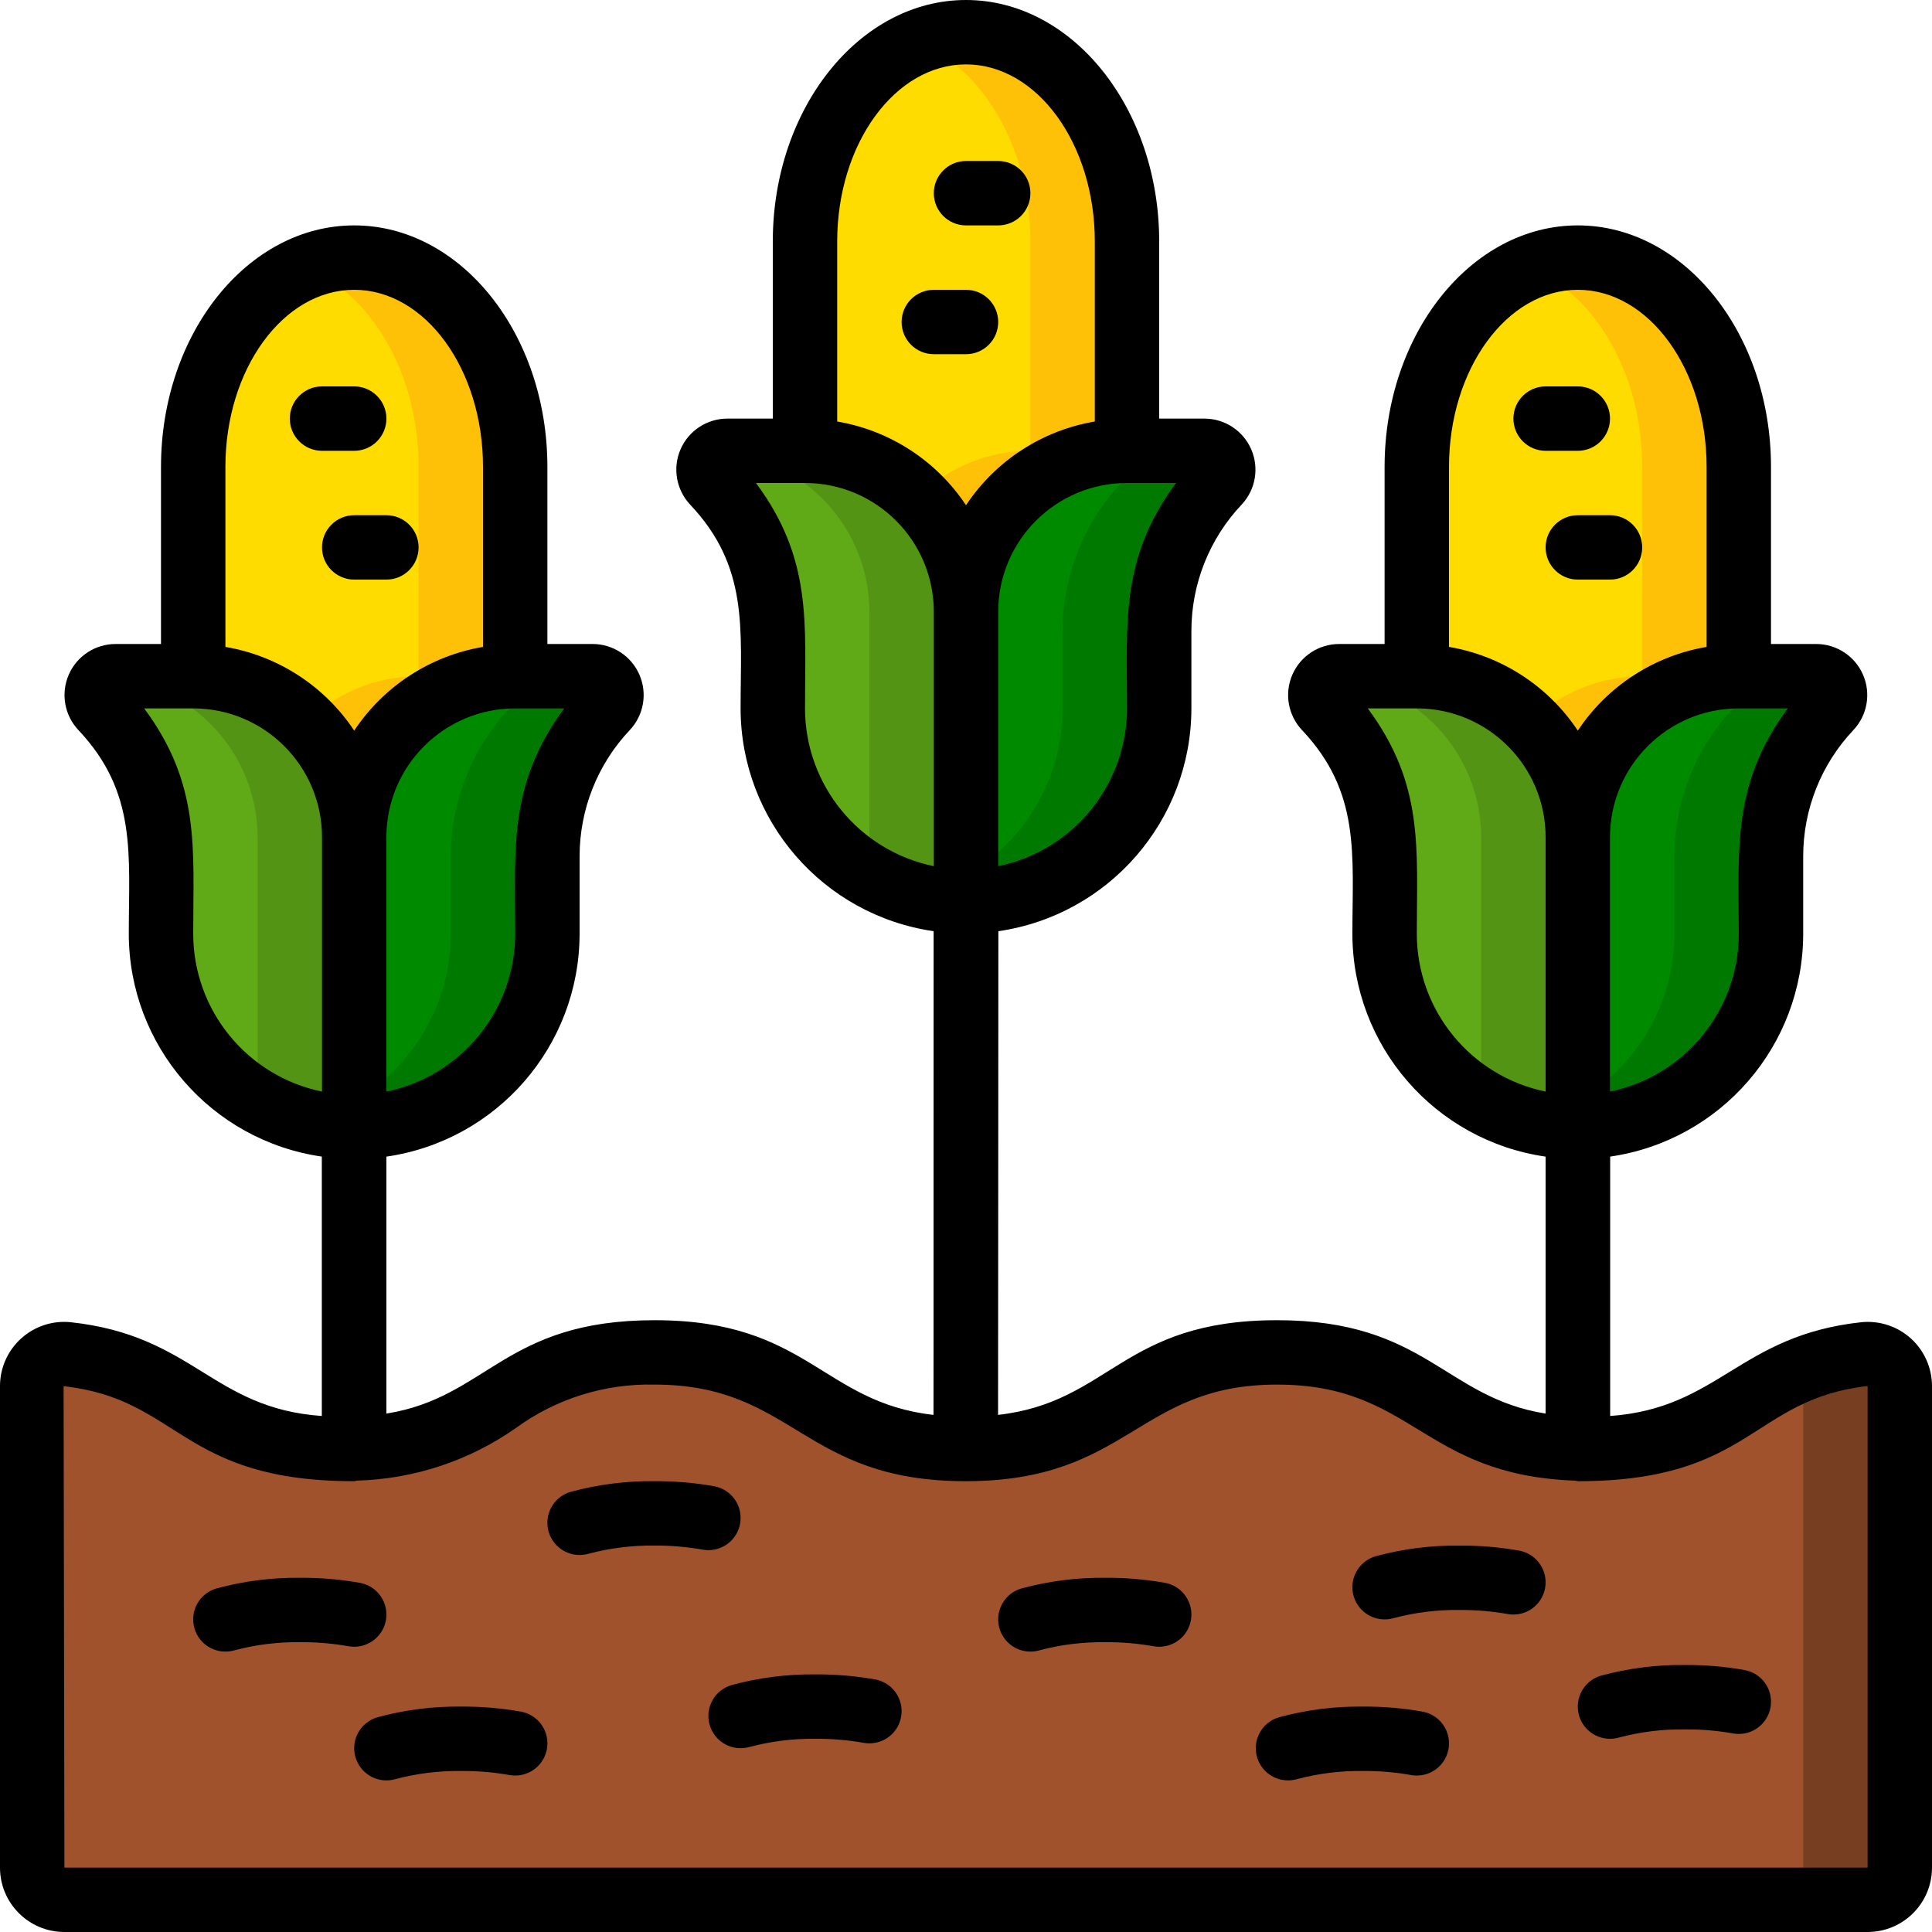 <svg height="60" viewBox="0 0 60 60" width="60" xmlns="http://www.w3.org/2000/svg"><g id="Page-1" fill="none" fill-rule="evenodd"><g id="002---Corn-Farm"><path id="Shape" d="m59 43.053v14.947c0 .552-.448 1-1 1h-56c-.552 0-1-.448-1-1v-14.947c-.003-.281.113-.55.32-.74.206-.191.484-.285.763-.26 3.779.413 4.138 2.947 8.577 2.947 4.83 0 4.83-3 9.67-3s4.83 3 9.66 3 4.84-3 9.67-3 4.83 3 9.67 3c4.44 0 4.8-2.535 8.587-2.944.279-.025.556.068.763.258s.323.458.32.739z" fill="#a0522d" fill-rule="nonzero"/><path id="Shape" d="m57.917 42.056c-.706.071-1.397.247-2.051.521.085.145.131.308.134.476v14.947c0 .552-.448 1-1 1h3c.552 0 1-.448 1-1v-14.947c.002-.28-.114-.549-.32-.739s-.483-.284-.763-.258z" fill="#783e22" fill-rule="nonzero"/><path id="Shape" d="m11 45v-10" stroke="#000" stroke-linejoin="round" stroke-width="2"/><path id="Shape" d="m18.84 21.98c-1.182 1.252-1.84 2.908-1.84 4.63v2.39c-.005 3.312-2.688 5.995-6 6v-9c0-2.761 2.239-5 5-5h2.41c.233-.001.444.136.537.349.093.213.051.461-.107.631z" fill="#008a00" fill-rule="nonzero"/><path id="Shape" d="m18.41 21h-2.41c-.132 0-.256.029-.386.039.183.067.32.221.365.41.045.189-.007.389-.139.531-1.182 1.252-1.84 2.908-1.84 4.63v2.39c-.002 2.142-1.145 4.12-3 5.191v.809c3.312-.005 5.995-2.688 6-6v-2.39c-0-1.722.658-3.378 1.84-4.63.158-.17.2-.418.107-.631-.093-.213-.304-.35-.537-.349z" fill="#007900" fill-rule="nonzero"/><path id="Shape" d="m11 26v9c-3.312-.005-5.995-2.688-6-6v-2.39c0-1.722-.658-3.378-1.84-4.63-.158-.17-.2-.418-.107-.631.093-.213.304-.35.537-.349h2.41c1.326 0 2.598.527 3.536 1.464.938.938 1.464 2.209 1.464 3.536z" fill="#60a917" fill-rule="nonzero"/><path id="Shape" d="m6 21h-2.41c-.068.001-.136.014-.2.039 2.596.196 4.604 2.357 4.61 4.961v8.191c.911.531 1.946.81 3 .809v-9c0-2.761-2.239-5-5-5z" fill="#549414" fill-rule="nonzero"/><path id="Shape" d="m37.84 14.98c-1.182 1.252-1.84 2.908-1.84 4.63v2.39c-.005 3.312-2.688 5.995-6 6v-9c0-2.761 2.239-5 5-5h2.41c.233-.001.444.136.537.349.093.213.051.461-.107.631z" fill="#008a00" fill-rule="nonzero"/><path id="Shape" d="m37.41 14h-2.41c-.132 0-.256.029-.386.039.183.067.32.221.365.41.045.189-.007.389-.139.531-1.182 1.252-1.84 2.908-1.84 4.63v2.39c-.002 2.142-1.145 4.12-3 5.191v.809c3.312-.005 5.995-2.688 6-6v-2.39c-0-1.722.658-3.378 1.84-4.63.158-.17.2-.418.107-.631-.093-.213-.304-.35-.537-.349z" fill="#007900" fill-rule="nonzero"/><path id="Shape" d="m30 19v9c-3.312-.005-5.995-2.688-6-6v-2.39c0-1.722-.658-3.378-1.84-4.63-.158-.17-.2-.418-.107-.631.093-.213.304-.35.537-.349h2.41c2.761 0 5 2.239 5 5z" fill="#60a917" fill-rule="nonzero"/><path id="Shape" d="m25 14h-2.41c-.068.001-.136.014-.2.039 2.596.196 4.604 2.357 4.61 4.961v8.191c.911.531 1.946.81 3 .809v-9c0-2.761-2.239-5-5-5z" fill="#549414" fill-rule="nonzero"/><path id="Shape" d="m56.84 21.98c-1.182 1.252-1.84 2.908-1.84 4.63v2.39c-.005 3.312-2.688 5.995-6 6v-9c0-2.761 2.239-5 5-5h2.41c.233-.001.444.136.537.349.093.213.051.461-.107.631z" fill="#008a00" fill-rule="nonzero"/><path id="Shape" d="m56.41 21h-2.41c-.132 0-.256.029-.386.039.183.067.32.221.365.41.045.189-.007.389-.139.531-1.182 1.252-1.84 2.908-1.84 4.63v2.39c-.002 2.142-1.145 4.12-3 5.191v.809c3.312-.005 5.995-2.688 6-6v-2.39c-0-1.722.658-3.378 1.84-4.63.158-.17.2-.418.107-.631-.093-.213-.304-.35-.537-.349z" fill="#007900" fill-rule="nonzero"/><path id="Shape" d="m49 26v9c-3.312-.005-5.995-2.688-6-6v-2.39c0-1.722-.658-3.378-1.84-4.63-.158-.17-.2-.418-.107-.631.093-.213.304-.35.537-.349h2.41c1.326 0 2.598.527 3.536 1.464s1.464 2.209 1.464 3.536z" fill="#60a917" fill-rule="nonzero"/><path id="Shape" d="m44 21h-2.41c-.068.001-.136.014-.2.039 2.596.196 4.604 2.357 4.61 4.961v8.191c.911.531 1.946.81 3 .809v-9c0-2.761-2.239-5-5-5z" fill="#549414" fill-rule="nonzero"/><path id="Shape" d="m16 14.5v6.5c-2.761 0-5 2.239-5 5 0-2.761-2.239-5-5-5v-6.5c0-3.59 2.24-6.5 5-6.5s5 2.91 5 6.5z" fill="#ffdc00" fill-rule="nonzero"/><path id="Shape" d="m11 8c-.515.001-1.024.103-1.5.3 2.028.828 3.5 3.291 3.5 6.2v6.5c-1.31-0-2.568.516-3.5 1.436.959.938 1.5 2.223 1.5 3.564 0-2.761 2.239-5 5-5v-6.5c0-3.59-2.24-6.5-5-6.5z" fill="#fec108" fill-rule="nonzero"/><path id="Shape" d="m29.99 45 .01-17" stroke="#000" stroke-linejoin="round" stroke-width="2"/><path id="Shape" d="m49 45v-10" stroke="#000" stroke-linejoin="round" stroke-width="2"/><g fill-rule="nonzero"><path id="Shape" d="m54 14.5v6.5c-2.761 0-5 2.239-5 5 0-2.761-2.239-5-5-5v-6.5c0-3.59 2.24-6.5 5-6.5s5 2.91 5 6.5z" fill="#ffdc00"/><path id="Shape" d="m49 8c-.515.001-1.024.103-1.5.3 2.028.828 3.5 3.291 3.5 6.2v6.5c-1.31-0-2.568.516-3.5 1.436.959.938 1.5 2.223 1.5 3.564 0-2.761 2.239-5 5-5v-6.5c0-3.59-2.24-6.5-5-6.5z" fill="#fec108"/><path id="Shape" d="m35 7.5v6.5c-2.761 0-5 2.239-5 5 0-2.761-2.239-5-5-5v-6.5c0-3.59 2.24-6.5 5-6.5s5 2.91 5 6.5z" fill="#ffdc00"/><path id="Shape" d="m30 1c-.515.001-1.024.103-1.5.3 2.028.827 3.5 3.29 3.5 6.2v6.5c-1.31-0-2.568.516-3.5 1.436.959.938 1.5 2.223 1.5 3.564 0-2.761 2.239-5 5-5v-6.5c0-3.59-2.24-6.5-5-6.5z" fill="#fec108"/><path id="Shape" d="m2 60h56c1.105 0 2-.895 2-2v-14.947c.002-.564-.235-1.103-.652-1.482-.417-.38-.976-.564-1.538-.509-3.793.409-4.427 2.674-7.81 2.913v-8.055c3.441-.497 5.996-3.443 6-6.92v-2.4c-.002-1.464.559-2.873 1.566-3.935.429-.462.543-1.133.292-1.711-.251-.578-.82-.952-1.45-.954h-1.408v-5.5c0-4.136-2.691-7.5-6-7.5s-6 3.364-6 7.5v5.5h-1.408c-.632-.001-1.205.374-1.457.954-.252.58-.135 1.254.297 1.716 1.83 1.936 1.568 3.866 1.568 6.33.004 3.477 2.559 6.423 6 6.92v7.98c-3.144-.5-3.719-2.9-8.34-2.9-4.812 0-5.172 2.549-8.669 2.941l.009-15.021c3.441-.497 5.996-3.443 6-6.92v-2.4c-.002-1.464.559-2.873 1.566-3.935.429-.462.543-1.133.292-1.711-.251-.578-.82-.952-1.45-.954h-1.408v-5.5c0-4.136-2.691-7.5-6-7.5s-6 3.364-6 7.5v5.5h-1.408c-.632-.001-1.205.374-1.457.954-.252.58-.135 1.254.297 1.716 1.83 1.936 1.568 3.866 1.568 6.33.004 3.477 2.559 6.423 6 6.92l-.008 15.021c-3.463-.39-3.906-2.941-8.662-2.941-4.67 0-5.178 2.4-8.33 2.9v-7.98c3.441-.497 5.996-3.443 6-6.92v-2.4c-.002-1.464.559-2.873 1.566-3.935.429-.462.543-1.133.292-1.711-.251-.578-.82-.952-1.45-.954h-1.408v-5.5c0-4.136-2.691-7.5-6-7.5s-6 3.364-6 7.5v5.5h-1.408c-.632-.001-1.205.374-1.457.954-.252.58-.135 1.254.297 1.716 1.83 1.936 1.568 3.866 1.568 6.33.004 3.477 2.559 6.423 6 6.92v8.055c-3.414-.237-3.978-2.5-7.809-2.913-.562-.056-1.12.129-1.538.509s-.655.918-.653 1.482v14.947c0 1.105.895 2 2 2zm52-31c-.003 2.375-1.673 4.422-4 4.9v-7.9c0-2.209 1.791-4 4-4h1.523c-1.746 2.349-1.523 4.378-1.523 7zm-5-20c2.206 0 4 2.467 4 5.5v5.59c-1.635.277-3.083 1.218-4 2.6-.917-1.382-2.365-2.323-4-2.6v-5.59c0-3.033 1.794-5.5 4-5.5zm-5 20c0-2.651.23-4.64-1.523-7h1.523c2.209 0 4 1.791 4 4v7.9c-2.327-.478-3.997-2.525-4-4.9zm-9-7c-.003 2.375-1.673 4.422-4 4.9v-7.9c0-2.209 1.791-4 4-4h1.523c-1.746 2.349-1.523 4.378-1.523 7zm-5-20c2.206 0 4 2.467 4 5.5v5.59c-1.635.277-3.083 1.218-4 2.6-.917-1.382-2.365-2.323-4-2.6v-5.59c0-3.033 1.794-5.5 4-5.5zm-5 20c0-2.651.23-4.64-1.523-7h1.523c2.209 0 4 1.791 4 4v7.9c-2.327-.478-3.997-2.525-4-4.9zm-9 7c-.003 2.375-1.673 4.422-4 4.9v-7.9c0-2.209 1.791-4 4-4h1.523c-1.746 2.349-1.523 4.378-1.523 7zm-5-20c2.206 0 4 2.467 4 5.5v5.59c-1.635.277-3.083 1.218-4 2.6-.917-1.382-2.365-2.323-4-2.6v-5.59c0-3.033 1.794-5.5 4-5.5zm-5 20c0-2.651.23-4.64-1.523-7h1.523c2.209 0 4 1.791 4 4v7.9c-2.327-.478-3.997-2.525-4-4.9zm5 17c.029-.004.058-.01.087-.018 1.768-.049 3.482-.616 4.93-1.631 1.25-.913 2.766-1.387 4.313-1.351 4.332 0 4.583 3 9.66 3s5.33-3 9.67-3c4.244 0 4.5 2.812 9.256 2.983.028.007.056.013.084.017 5.407 0 5.382-2.543 9-2.956.001.003.001.006 0 .009v14.947h-56l-.025-14.95c3.617.393 3.625 2.95 9.025 2.95z" fill="#000"/><path id="Shape" d="m10 14h1c.552 0 1-.448 1-1s-.448-1-1-1h-1c-.552 0-1 .448-1 1s.448 1 1 1z" fill="#000"/><path id="Shape" d="m11 16c-.552 0-1 .448-1 1s.448 1 1 1h1c.552 0 1-.448 1-1s-.448-1-1-1z" fill="#000"/><path id="Shape" d="m48 14h1c.552 0 1-.448 1-1s-.448-1-1-1h-1c-.552 0-1 .448-1 1s.448 1 1 1z" fill="#000"/><path id="Shape" d="m49 16c-.552 0-1 .448-1 1s.448 1 1 1h1c.552 0 1-.448 1-1s-.448-1-1-1z" fill="#000"/><path id="Shape" d="m30 7h1c.552 0 1-.448 1-1s-.448-1-1-1h-1c-.552 0-1 .448-1 1s.448 1 1 1z" fill="#000"/><path id="Shape" d="m29 11h1c.552 0 1-.448 1-1 0-.552-.448-1-1-1h-1c-.552 0-1 .448-1 1 0 .552.448 1 1 1z" fill="#000"/><path id="Shape" d="m18 48.292c.091-0.0.182-.013.27-.037.672-.179 1.365-.265 2.06-.255.499-.004.998.038 1.49.125.352.064.711-.064.942-.336.231-.272.3-.647.18-.984-.12-.337-.411-.584-.762-.648-.611-.109-1.23-.161-1.85-.157-.878-.011-1.753.1-2.6.329-.481.135-.789.604-.721 1.099.068.495.491.864.991.864z" fill="#000"/><path id="Shape" d="m32 51.292c.091-0.0.182-.013.27-.037.672-.179 1.365-.265 2.06-.255.499-.004.998.038 1.49.125.352.064.711-.064.942-.336.231-.272.3-.647.18-.984-.12-.337-.411-.584-.762-.648-.611-.109-1.23-.161-1.85-.157-.878-.011-1.753.1-2.6.329-.481.135-.789.604-.721 1.099.068.495.491.864.991.864z" fill="#000"/><path id="Shape" d="m43 50.292c.091-0.0.182-.013.27-.037.672-.179 1.365-.265 2.06-.255.499-.004.998.038 1.49.125.352.064.711-.064.942-.336.231-.272.3-.647.18-.984-.12-.337-.411-.584-.762-.648-.611-.109-1.23-.161-1.85-.157-.878-.011-1.753.1-2.6.329-.481.135-.789.604-.721 1.099.068.495.491.864.991.864z" fill="#000"/><path id="Shape" d="m7 51.292c.091-0.0.182-.013.27-.037.672-.179 1.365-.265 2.06-.255.499-.004.998.038 1.49.125.543.099 1.065-.261 1.164-.804.099-.543-.261-1.065-.804-1.164-.611-.109-1.23-.161-1.85-.157-.878-.011-1.753.1-2.6.329-.481.135-.789.604-.721 1.099.068.495.491.864.991.864z" fill="#000"/><path id="Shape" d="m40 55.292c.091-0.0.182-.013.27-.037.672-.179 1.365-.265 2.06-.255.499-.004.998.038 1.49.125.352.064.711-.064.942-.336.231-.272.3-.647.18-.984-.12-.337-.411-.584-.762-.648-.611-.109-1.23-.161-1.85-.157-.878-.011-1.753.1-2.6.329-.481.135-.789.604-.721 1.099.068.495.491.864.991.864z" fill="#000"/><path id="Shape" d="m50 54c.091-0.0.182-.013.27-.037.672-.179 1.365-.265 2.06-.255.499-.004.998.038 1.49.125.352.064.711-.064.942-.336.231-.272.3-.647.18-.984-.12-.337-.411-.584-.762-.648-.611-.109-1.23-.161-1.85-.157-.878-.011-1.753.1-2.6.329-.481.135-.789.604-.721 1.099.068.495.491.864.991.864z" fill="#000"/><path id="Shape" d="m22.037 53.562c.072.255.242.472.473.602.231.13.505.163.76.091.672-.179 1.365-.265 2.06-.255.499-.004.998.038 1.49.125.352.064.711-.064.942-.336.231-.272.3-.647.18-.984-.12-.337-.411-.584-.762-.648-.611-.109-1.23-.161-1.85-.157-.878-.011-1.753.1-2.6.329-.255.072-.472.242-.602.473-.13.231-.163.505-.091.76z" fill="#000"/><path id="Shape" d="m11.037 54.562c.072.255.242.472.473.602.231.13.505.163.76.091.672-.179 1.365-.265 2.06-.255.499-.004.998.038 1.49.125.352.064.711-.064.942-.336.231-.272.3-.647.18-.984-.12-.337-.411-.584-.762-.648-.611-.109-1.23-.161-1.85-.157-.878-.011-1.753.1-2.6.329-.255.072-.472.242-.602.473-.13.231-.163.505-.091.76z" fill="#000"/></g></g></g></svg>